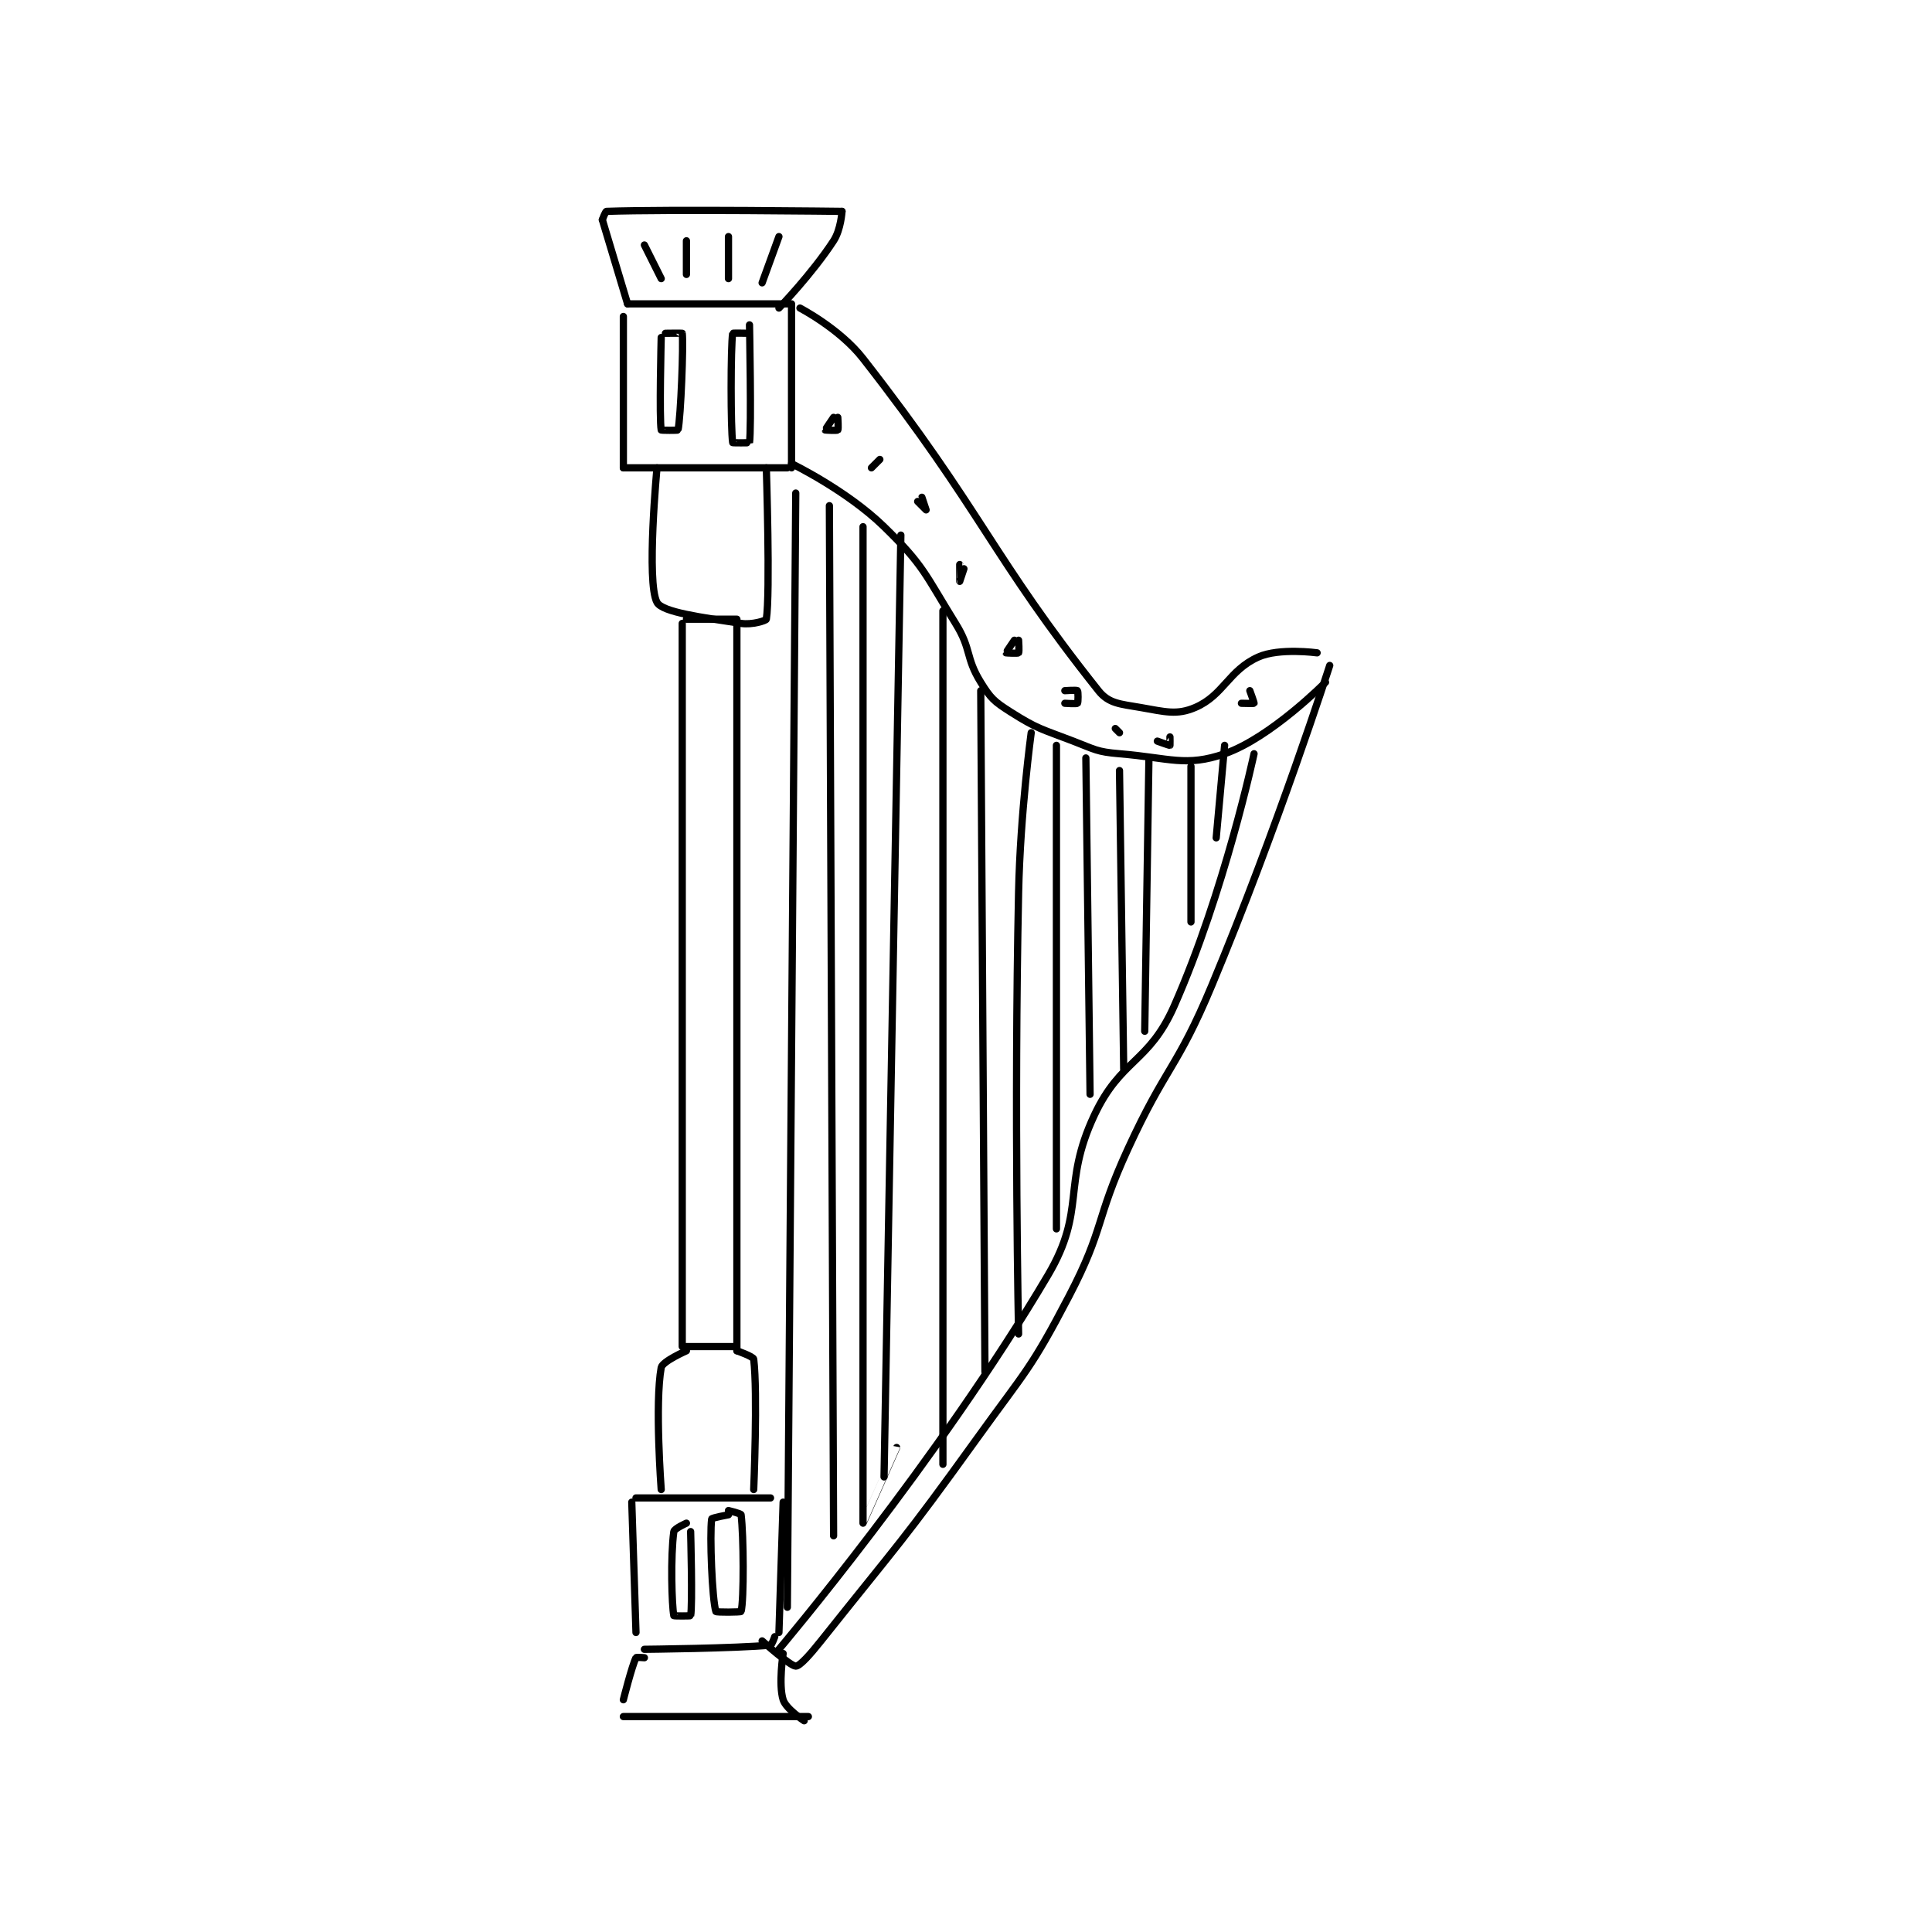 <?xml version="1.0" encoding="utf-8"?>
<!DOCTYPE svg PUBLIC "-//W3C//DTD SVG 1.1//EN" "http://www.w3.org/Graphics/SVG/1.1/DTD/svg11.dtd">
<svg viewBox="0 0 800 800" preserveAspectRatio="xMinYMin meet" xmlns="http://www.w3.org/2000/svg" version="1.1">
<g fill="none" stroke="black" stroke-linecap="round" stroke-linejoin="round" stroke-width="1.723">
<g transform="translate(249.418,87.52) scale(1.741) translate(-214,-115.417)">
<path id="0" d="M233 213.417 L233 385.417 "/>
<path id="1" d="M234 212.417 L246 212.417 "/>
<path id="2" d="M246 213.417 L246 386.417 "/>
<path id="3" d="M234 385.417 L245 385.417 "/>
<path id="4" d="M234 386.417 C234 386.417 228.271 388.928 228 390.417 C226.458 398.898 228 419.417 228 419.417 "/>
<path id="5" d="M246 386.417 C246 386.417 249.922 387.776 250 388.417 C250.97 396.415 250 419.417 250 419.417 "/>
<path id="6" d="M222 421.417 L254 421.417 "/>
<path id="7" d="M221 422.417 L222 453.417 "/>
<path id="8" d="M257 422.417 L256 453.417 "/>
<path id="9" d="M224 457.417 C224 457.417 245.872 457.203 254 456.417 C254.322 456.385 255 454.417 255 454.417 "/>
<path id="10" d="M227 176.417 C227 176.417 224.417 203.637 227 208.417 C228.276 210.778 237.679 211.983 247 213.417 C249.624 213.82 252.947 212.743 253 212.417 C253.964 206.472 253 176.417 253 176.417 "/>
<path id="11" d="M219 140.417 L219 176.417 "/>
<path id="12" d="M219 176.417 L258 176.417 "/>
<path id="13" d="M259 176.417 L259 137.417 "/>
<path id="14" d="M220 137.417 L258 137.417 "/>
<path id="15" d="M261 138.417 C261 138.417 270.473 143.333 276 150.417 C304.61 187.085 306.535 197.392 332 229.417 C334.464 232.515 337.174 232.577 342 233.417 C347.866 234.437 350.646 235.283 355 233.417 C361.746 230.525 362.948 224.578 370 221.417 C375 219.175 384 220.417 384 220.417 "/>
<path id="16" d="M387 223.417 C387 223.417 374.471 262.35 359 299.417 C350.646 319.431 348.101 318.608 339 338.417 C331.175 355.447 333.513 357.1 325 373.417 C315.848 390.957 314.772 391.056 303 407.417 C285.372 431.917 284.718 431.91 266 455.417 C263.396 458.687 260.977 461.417 260 461.417 C258.697 461.417 252 455.417 252 455.417 "/>
<path id="17" d="M259 175.417 C259 175.417 272.126 181.77 281 190.417 C290.551 199.723 290.674 201.632 298 213.417 C301.869 219.641 300.315 221.463 304 227.417 C306.358 231.226 307.165 231.976 311 234.417 C317.513 238.561 318.405 238.495 326 241.417 C331.217 243.423 331.609 243.967 337 244.417 C348.98 245.415 352.801 247.608 362 244.417 C373.001 240.6 386 227.417 386 227.417 "/>
<path id="18" d="M369 244.417 C369 244.417 361.991 277.278 350 304.417 C343.97 318.064 337.308 316.959 331 330.417 C323.201 347.055 329.186 352.861 320 368.417 C293.823 412.744 256 457.417 256 457.417 "/>
<path id="19" d="M268 185.417 L269 430.417 "/>
<path id="20" d="M276 190.417 C276 190.417 275.992 427.197 276 427.417 C276.001 427.433 284 409.417 284 409.417 "/>
<path id="21" d="M285 192.417 L281 416.417 "/>
<path id="22" d="M295 210.417 L295 413.417 "/>
<path id="23" d="M304 229.417 L305 391.417 "/>
<path id="24" d="M316 239.417 C316 239.417 313.398 258.452 313 277.417 C311.902 329.731 313 382.417 313 382.417 "/>
<path id="25" d="M322 242.417 L322 357.417 "/>
<path id="26" d="M329 245.417 L330 325.417 "/>
<path id="27" d="M337 248.417 L338 319.417 "/>
<path id="28" d="M344 245.417 L343 310.417 "/>
<path id="29" d="M354 247.417 L354 284.417 "/>
<path id="30" d="M362 242.417 L360 264.417 "/>
<path id="31" d="M260 182.417 L258 447.417 "/>
<path id="32" d="M269 164.417 C269 164.417 266.983 167.365 267 167.417 C267.007 167.439 269.812 167.604 270 167.417 C270.188 167.229 270 164.417 270 164.417 "/>
<path id="33" d="M280 174.417 C280 174.417 278 176.417 278 176.417 C278 176.417 280 174.417 280 174.417 "/>
<path id="34" d="M289 184.417 C289 184.417 291 186.417 291 186.417 C291.001 186.415 290 183.417 290 183.417 "/>
<path id="35" d="M300 200.417 C300 200.417 299 203.417 299 203.417 C298.999 203.416 299 199.417 299 199.417 "/>
<path id="36" d="M312 217.417 C312 217.417 309.983 220.365 310 220.417 C310.007 220.439 312.812 220.604 313 220.417 C313.188 220.229 313 217.417 313 217.417 "/>
<path id="37" d="M324 232.417 C324 232.417 326.812 232.604 327 232.417 C327.188 232.229 327.188 229.604 327 229.417 C326.812 229.229 324 229.417 324 229.417 "/>
<path id="38" d="M337 239.417 L336 238.417 "/>
<path id="39" d="M346 241.417 C346 241.417 348.86 242.463 349 242.417 C349.035 242.405 349 240.417 349 240.417 "/>
<path id="40" d="M366 232.417 C366 232.417 368.946 232.498 369 232.417 C369.063 232.322 368 229.417 368 229.417 "/>
<path id="41" d="M220 137.417 L214 117.417 "/>
<path id="42" d="M214 117.417 C214 117.417 214.72 115.427 215 115.417 C229.643 114.903 271 115.417 271 115.417 "/>
<path id="43" d="M271 115.417 C271 115.417 270.75 119.733 269 122.417 C263.842 130.326 256 138.417 256 138.417 "/>
<path id="44" d="M224 459.417 C224 459.417 222.083 459.251 222 459.417 C221.047 461.322 219 469.417 219 469.417 "/>
<path id="45" d="M219 473.417 L263 473.417 "/>
<path id="46" d="M257 458.417 C257 458.417 255.859 465.766 257 469.417 C257.681 471.595 262 474.417 262 474.417 "/>
<path id="47" d="M224 123.417 L228 131.417 "/>
<path id="48" d="M234 122.417 L234 130.417 "/>
<path id="49" d="M244 121.417 L244 131.417 "/>
<path id="50" d="M256 121.417 L252 132.417 "/>
<path id="51" d="M228 145.417 C228 145.417 227.516 164.755 228 167.417 C228.016 167.505 231.975 167.53 232 167.417 C232.656 164.399 233.335 146.989 233 144.417 C232.992 144.358 229 144.417 229 144.417 "/>
<path id="52" d="M249 144.417 C249 144.417 245.012 144.341 245 144.417 C244.512 147.591 244.512 167.242 245 170.417 C245.012 170.492 248.99 170.487 249 170.417 C249.49 166.987 249 142.417 249 142.417 "/>
<path id="53" d="M234 427.417 C234 427.417 231.097 428.702 231 429.417 C230.191 435.349 230.519 447.013 231 449.417 C231.019 449.513 234.981 449.513 235 449.417 C235.481 447.013 235 429.417 235 429.417 "/>
<path id="54" d="M244 425.417 C244 425.417 240.035 426.148 240 426.417 C239.497 430.276 240.119 445.648 241 448.417 C241.075 448.654 246.952 448.6 247 448.417 C247.702 445.725 247.613 430.321 247 425.417 C246.963 425.123 244 424.417 244 424.417 "/>
</g>
</g>
</svg>
